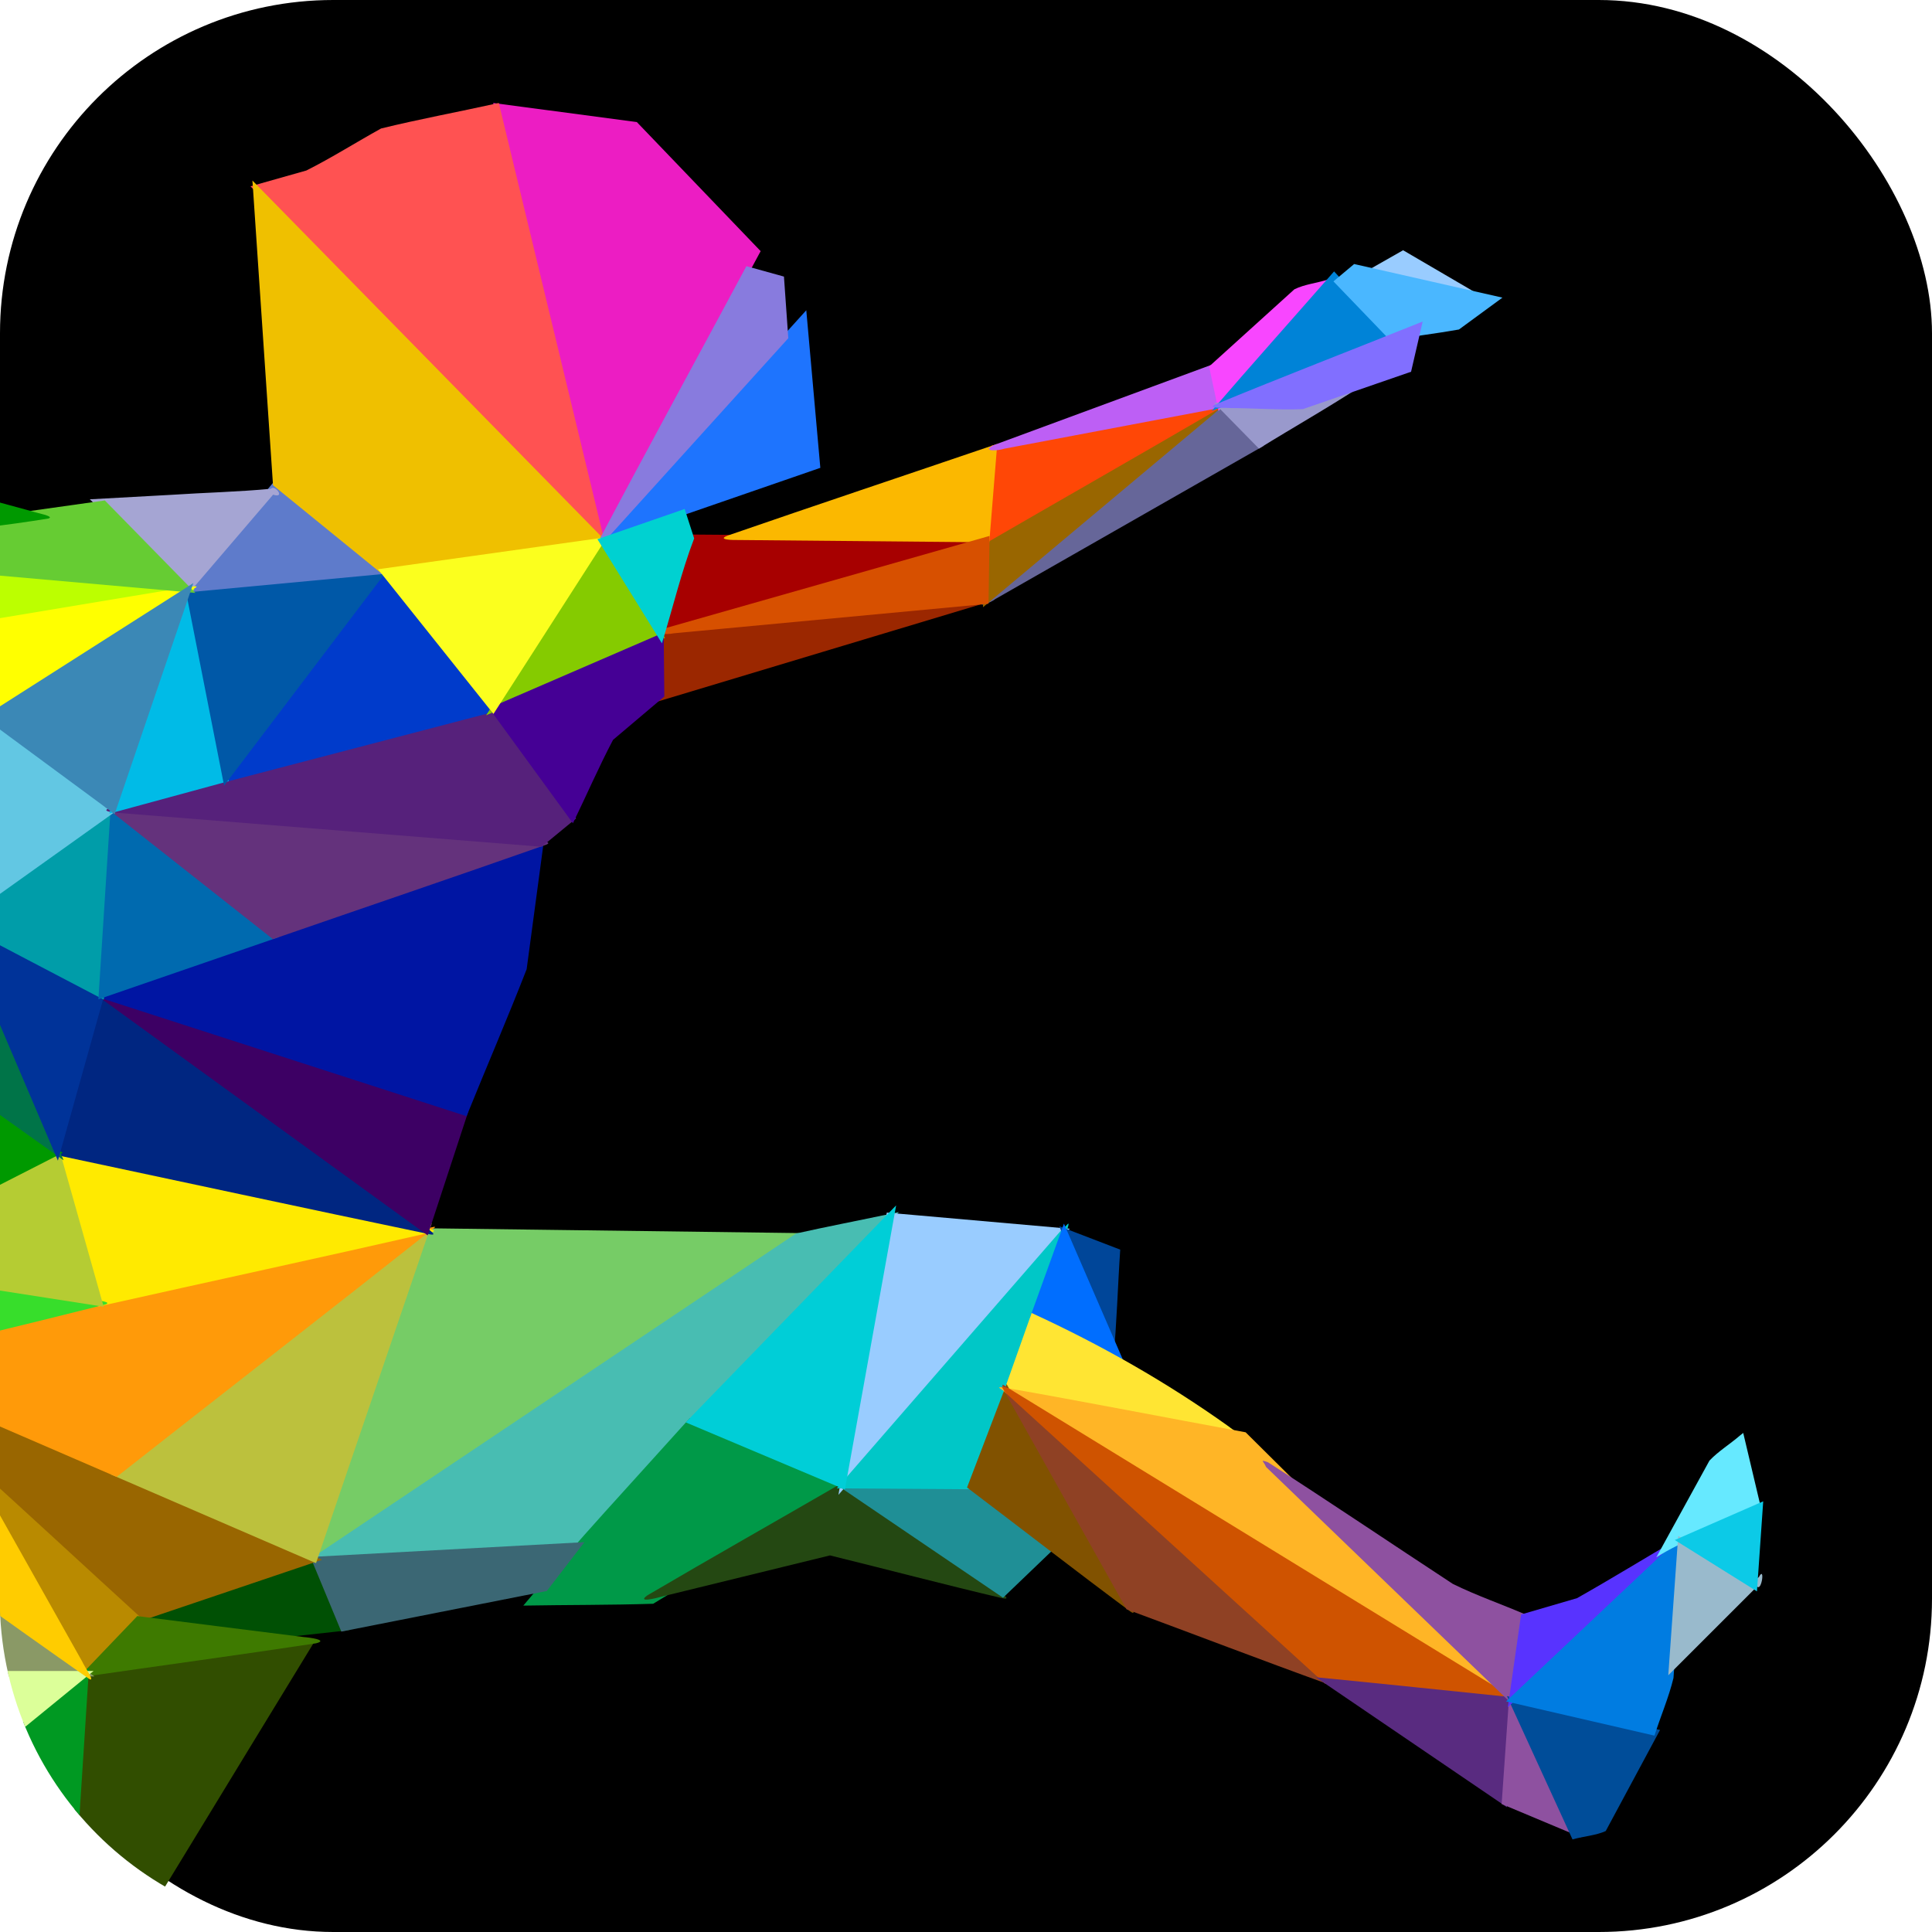 <?xml version="1.0" encoding="UTF-8" standalone="no"?>
<!-- Created with Inkscape (http://www.inkscape.org/) -->

<svg
   xmlns:dc="http://purl.org/dc/elements/1.1/"
   xmlns:cc="http://creativecommons.org/ns#"
   xmlns:rdf="http://www.w3.org/1999/02/22-rdf-syntax-ns#"
   xmlns:svg="http://www.w3.org/2000/svg"
   xmlns="http://www.w3.org/2000/svg"
   xmlns:sodipodi="http://sodipodi.sourceforge.net/DTD/sodipodi-0.dtd"
   xmlns:inkscape="http://www.inkscape.org/namespaces/inkscape"
   id="svg3039"
   version="1.1"
   inkscape:version="0.91 r13725"
   width="800"
   height="800"
   sodipodi:docname="kid-ico.svg"
   inkscape:export-filename="/home/elijah/Desktop/leap.png"
   inkscape:export-xdpi="299.9664"
   inkscape:export-ydpi="299.9664"
   style="enable-background:new">
  <defs
     id="defs3043">
    <clipPath
       clipPathUnits="userSpaceOnUse"
       id="clipPath5166">
      <path
         style="display:inline;opacity:1;fill:#7c7c7c;fill-opacity:0.497;stroke:none;enable-background:new"
         d="m 376.074,-103.236 336.036,0 c 49.028,0 88.498,39.47 88.498,88.498 l 0,336.036 c 0,49.028 -39.47,88.498 -88.498,88.498 l -336.036,0 c -49.028,0 -88.498,-39.47 -88.498,-88.498 l 0,-336.036 c 0,-49.028 39.47,-88.498 88.498,-88.498 z"
         id="path5168"
         inkscape:connector-curvature="0" />
    </clipPath>
  </defs>
  <sodipodi:namedview
     pagecolor="#ffffff"
     bordercolor="#666666"
     borderopacity="1"
     objecttolerance="16"
     gridtolerance="10"
     guidetolerance="10"
     inkscape:pageopacity="0"
     inkscape:pageshadow="2"
     inkscape:window-width="1601"
     inkscape:window-height="991"
     id="namedview3041"
     showgrid="false"
     fit-margin-top="20"
     fit-margin-left="20"
     fit-margin-right="20"
     fit-margin-bottom="20"
     inkscape:zoom="0.5"
     inkscape:cx="34.78552"
     inkscape:cy="230.82443"
     inkscape:window-x="104"
     inkscape:window-y="61"
     inkscape:window-maximized="0"
     inkscape:current-layer="layer2"
     inkscape:snap-global="false"
     inkscape:object-nodes="true"
     inkscape:snap-smooth-nodes="false"
     inkscape:snap-grids="false"
     inkscape:snap-to-guides="false"
     inkscape:object-paths="true"
     showguides="true"
     inkscape:guide-bbox="true" />
  <g
     inkscape:groupmode="layer"
     id="layer1"
     inkscape:label="bg">
    <rect
       style="opacity:1;fill:#000000;fill-opacity:1;stroke:none"
       id="rect3093"
       width="800"
       height="800"
       x="0"
       y="0"
       ry="138" />
  </g>
  <g
     inkscape:groupmode="layer"
     id="layer4"
     inkscape:label="outline"
     style="display:inline"
     transform="translate(20,184.834)" />
  <g
     inkscape:groupmode="layer"
     id="layer2"
     inkscape:label="colors"
     style="display:inline"
     transform="translate(20,184.834)">
    <g
       id="g3445"
       transform="matrix(1.559,0,0,1.559,-468.434,-23.853)"
       clip-path="url(#clipPath5166)">
      <path
         inkscape:connector-curvature="0"
         id="path3292"
         d="m 188.98,410.977 c 6.096,28.838 12.177,57.679 18.281,86.514 8.927,6.001 17.851,12.008 26.778,18.01 -14.561,-34.985 -29.121,-69.969 -43.681,-104.954 -1.329,-1.309 -1.165,-2.454 -1.378,0.429 z"
         style="fill:#cc3f00;fill-opacity:1;stroke:none" />
      <path
         inkscape:connector-curvature="0"
         id="path3220"
         d="m 400.176,223.463 c -10.134,29.761 -20.276,59.52 -30.405,89.283 44.016,-29.49 88.027,-58.988 132.048,-88.469 -33.825,-0.446 -67.649,-0.863 -101.474,-1.311 l -0.117,0.342 -0.053,0.155 z"
         style="fill:#76cc66;fill-opacity:1;stroke:none" />
      <path
         inkscape:connector-curvature="0"
         id="path3226"
         d="m 524.134,219.136 c -8.346,1.763 -16.75,3.377 -25.061,5.231 -43.504,29.146 -87.005,58.299 -130.512,87.441 24.365,-1.301 48.727,-2.64 73.092,-3.943 28.235,-29.742 56.491,-59.464 84.741,-89.192 -0.753,0.154 -1.506,0.309 -2.26,0.463 z"
         style="fill:#48bdb2;fill-opacity:1;stroke:none" />
      <path
         inkscape:connector-curvature="0"
         id="path3228"
         d="m 470.499,273.788 c -14.713,16.393 -29.751,32.491 -43.862,49.409 11.485,-0.204 23.046,-0.127 34.484,-0.486 17.317,-10.493 34.636,-20.983 51.952,-31.478 -14.074,-5.953 -28.159,-11.879 -42.235,-17.829 l -0.239,0.271 -0.1,0.113 z"
         style="fill:#009948;fill-opacity:1;stroke:none" />
      <path
         inkscape:connector-curvature="0"
         id="path3230"
         d="m 370.923,310.26 c -16.315,5.511 -32.632,11.017 -48.946,16.53 7.736,2.246 15.455,4.641 23.196,6.813 11.72,-1.29 23.442,-2.566 35.162,-3.864 -2.933,-6.56 -5.873,-13.116 -8.79,-19.682 l -0.344,0.112 -0.278,0.091 z"
         style="fill:#005004;fill-opacity:1;stroke:none" />
      <path
         inkscape:connector-curvature="0"
         id="path3234"
         d="m 441.292,306.43 c -23.735,1.285 -47.47,2.567 -71.205,3.853 2.749,6.602 5.48,13.21 8.214,19.818 18.191,-3.592 36.383,-7.181 54.573,-10.779 3.335,-4.319 6.653,-8.652 9.988,-12.971 -0.524,0.026 -1.047,0.053 -1.571,0.079 z"
         style="fill:#3b6774;fill-opacity:1;stroke:none" />
      <path
         inkscape:connector-curvature="0"
         id="path3238"
         d="m 511.129,290.725 c -17.154,9.931 -34.429,19.697 -51.508,29.732 -2.976,2.084 2.307,0.78 3.609,0.392 14.953,-3.661 29.907,-7.322 44.86,-10.984 15.228,3.749 30.409,7.756 45.665,11.344 3.352,0.792 -1.238,-2.123 -2.196,-2.826 -13.346,-9.297 -26.682,-18.608 -40.034,-27.896 l -0.31,0.186 -0.085,0.051 z"
         style="fill:#244812;fill-opacity:1;stroke:none" />
      <path
         inkscape:connector-curvature="0"
         id="path3240"
         d="m 523.072,219.475 c -4.246,24.767 -8.483,49.535 -12.734,74.301 20.473,-23.561 40.95,-47.12 61.431,-70.674 -16.195,-1.426 -32.389,-2.859 -48.585,-4.282 l -0.061,0.356 -0.052,0.299 z"
         style="fill:#99ccff;stroke:none" />
      <path
         inkscape:connector-curvature="0"
         id="path3242"
         d="m 544.348,289.358 c -11.694,0.454 -23.389,0.893 -35.083,1.356 14.933,10.126 29.856,20.266 44.788,30.394 4.944,-4.75 9.891,-9.498 14.847,-14.236 -8.104,-5.837 -16.21,-11.673 -24.304,-17.524 l -0.249,0.011 z"
         style="fill:#1f8f96;fill-opacity:1;stroke:none" />
      <path
         inkscape:connector-curvature="0"
         id="path3244"
         d="m 569.747,223.226 c -19.948,22.943 -39.883,45.896 -59.838,68.832 12.323,0.083 24.646,0.172 36.969,0.249 8.05,-23.034 16.332,-46.002 24.245,-69.075 0.892,-2.885 -0.137,-0.812 -1.376,-0.006 z"
         style="fill:#00c7c7;fill-opacity:1;stroke:none" />
      <path
         inkscape:connector-curvature="0"
         id="path3246"
         d="m 569.623,223.972 c 4.625,11.266 8.842,22.711 13.728,33.862 0.924,-9.7 1.168,-19.461 1.83,-29.185 -5.393,-2.071 -10.782,-4.155 -16.18,-6.214 0.207,0.512 0.414,1.024 0.621,1.537 z"
         style="fill:#004699;fill-opacity:1;stroke:none" />
      <path
         inkscape:connector-curvature="0"
         id="path3248"
         d="m 569.612,223.452 c -2.814,7.785 -5.623,15.571 -8.44,23.354 8.616,4.596 17.247,9.164 25.874,13.739 -5.596,-12.937 -11.212,-25.865 -16.813,-38.8 -0.207,0.569 -0.414,1.137 -0.621,1.706 z"
         style="fill:#006eff;fill-opacity:1;stroke:none" />
      <path
         inkscape:connector-curvature="0"
         id="path3250"
         d="m 561.386,246.23 c -2.411,6.794 -4.817,13.59 -7.231,20.383 21.06,4.035 42.074,8.364 63.161,12.227 2.118,0.212 -2.359,-2.366 -3.315,-3.217 -16.424,-11.727 -34.024,-21.732 -52.355,-30.15 -0.087,0.252 -0.173,0.505 -0.26,0.757 z"
         style="fill:#ffe533;fill-opacity:1;stroke:none" />
      <path
         inkscape:connector-curvature="0"
         id="path3252"
         d="m 554.438,265.8 c -3.314,8.678 -6.632,17.353 -9.943,26.032 14.468,10.943 28.783,22.107 43.347,32.911 2.395,1.73 -0.789,-2.926 -1.261,-4.024 -10.529,-18.789 -21.064,-37.575 -31.589,-56.366 -0.185,0.482 -0.369,0.964 -0.554,1.446 z"
         style="fill:#815200;fill-opacity:1;stroke:none" />
      <path
         inkscape:connector-curvature="0"
         id="path3254"
         d="m 554.483,266.41 c 10.795,19.256 21.584,38.516 32.382,57.77 17.818,6.586 35.564,13.401 53.423,19.853 3.267,1.223 -0.977,-2.224 -1.84,-3.083 -27.731,-25.187 -55.357,-50.512 -83.153,-75.614 -2.043,-1.439 -1.425,-0.832 -0.812,1.073 z"
         style="fill:#8f4124;fill-opacity:1;stroke:none" />
      <path
         inkscape:connector-curvature="0"
         id="path3256"
         d="m 554.743,266.681 c 44.675,27.396 89.35,54.791 134.026,82.187 3.482,1.7 0.315,-1.945 -0.916,-2.912 -23.121,-22.93 -46.243,-45.859 -69.362,-68.79 -21.322,-3.927 -42.618,-8.1 -63.961,-11.851 -3.053,-0.397 -0.671,0.293 0.214,1.366 z"
         style="fill:#ffb526;fill-opacity:1;stroke:none" />
      <path
         inkscape:connector-curvature="0"
         id="path3258"
         d="m 554.63,266.591 c 28.293,25.768 56.607,51.514 84.887,77.295 17.241,1.682 34.456,3.704 51.712,5.181 -0.017,-0.655 -3.234,-2.265 -4.489,-3.142 -43.751,-26.829 -87.501,-53.657 -131.252,-80.486 -1.876,-0.318 -2.374,-1.274 -0.859,1.152 z"
         style="fill:#cf5300;fill-opacity:1;stroke:none" />
      <path
         inkscape:connector-curvature="0"
         id="path3260"
         d="m 639.427,343.784 c 16.149,10.987 32.304,21.966 48.449,32.958 0.681,-9.713 1.361,-19.426 2.034,-29.139 -17.577,-1.795 -35.146,-3.668 -52.731,-5.378 0.749,0.52 1.499,1.039 2.248,1.559 z"
         style="fill:#592b80;fill-opacity:1;stroke:none" />
      <path
         inkscape:connector-curvature="0"
         id="path3262"
         d="m 623.902,286.363 c 21.498,20.722 42.995,41.444 64.493,62.166 -0.636,9.122 -1.276,18.243 -1.909,27.366 7.033,2.955 14.068,5.904 21.106,8.847 -5.893,-12.214 -11.805,-24.42 -17.705,-36.631 1.07,-7.48 2.139,-14.96 3.209,-22.439 -6.489,-2.811 -13.245,-5.115 -19.571,-8.236 -16.374,-10.731 -32.627,-21.725 -49.077,-32.292 -2.43,-0.879 -1.108,-0.253 -0.545,1.22 z"
         style="fill:#8e51a0;fill-opacity:1;stroke:none" />
      <path
         inkscape:connector-curvature="0"
         id="path3264"
         d="m 688.486,348.552 c 5.606,12.252 11.226,24.499 16.824,36.755 2.87,-0.845 6.245,-1.035 8.824,-2.237 4.81,-8.948 9.615,-17.899 14.429,-26.846 -13.563,-2.996 -27.125,-5.993 -40.687,-8.994 0.203,0.441 0.407,0.881 0.61,1.322 z"
         style="fill:#004d99;fill-opacity:1;stroke:none" />
      <path
         inkscape:connector-curvature="0"
         id="path3266"
         d="m 733.647,305.266 c -9.058,5.29 -18.019,10.802 -27.136,15.954 -4.954,1.444 -9.903,2.907 -14.861,4.339 -1.152,8.213 -2.343,16.421 -3.514,24.631 15.504,-14.708 31.196,-29.266 46.569,-44.081 1.422,-2.034 0.622,-1.164 -1.057,-0.843 z"
         style="fill:#5833ff;fill-opacity:1;stroke:none" />
      <path
         inkscape:connector-curvature="0"
         id="path3268"
         d="m 733.523,305.357 c -15.287,14.428 -30.573,28.858 -45.862,43.285 13.14,3.032 26.281,6.062 39.421,9.095 1.61,-5.12 3.797,-10.122 5.046,-15.319 0.918,-12.776 1.828,-25.552 2.75,-38.327 -0.452,0.422 -0.904,0.844 -1.356,1.265 z"
         style="fill:#007ce1;fill-opacity:1;stroke:none" />
      <path
         inkscape:connector-curvature="0"
         id="path3272"
         d="m 749.759,278.048 c -2.625,2.266 -5.708,4.146 -8.072,6.633 -4.707,8.564 -9.409,17.131 -14.119,25.693 7.219,-4.588 15.382,-7.233 23.195,-10.598 1.392,-1.13 5.445,-0.9 4.433,-3.257 -1.514,-6.394 -3.035,-12.787 -4.545,-19.182 -0.298,0.237 -0.595,0.475 -0.893,0.712 z"
         style="fill:#66e9ff;fill-opacity:1;stroke:none" />
      <path
         inkscape:connector-curvature="0"
         id="path3274"
         d="m 733.297,305.831 c -0.851,11.958 -1.706,23.915 -2.553,35.873 7.863,-7.861 15.728,-15.72 23.592,-23.58 1.238,1.399 2.151,-5.674 0.472,-2.51 -1.503,1.609 -3.669,-1.55 -5.448,-1.932 -5.328,-2.992 -10.651,-5.995 -15.983,-8.98 -0.026,0.377 -0.053,0.753 -0.079,1.13 z"
         style="fill:#99bacc;fill-opacity:1;stroke:none" />
      <path
         inkscape:connector-curvature="0"
         id="path3278"
         d="m 249.518,259.1 c 24.894,22.824 49.794,45.643 74.685,68.47 16.317,-5.52 32.643,-11.014 48.957,-16.541 -41.083,-17.716 -82.111,-35.59 -123.225,-53.213 -2.115,-0.356 -2.271,-1.098 -0.417,1.284 z"
         style="fill:#996600;stroke:none" />
      <path
         inkscape:connector-curvature="0"
         id="path3280"
         d="m 400.424,223.136 c -27.777,21.741 -55.546,43.493 -83.328,65.228 18.16,7.856 36.32,15.709 54.483,23.558 10.268,-30.091 20.51,-60.19 30.755,-90.288 -0.636,0.501 -1.273,1.002 -1.909,1.503 z"
         style="fill:#bcc13d;fill-opacity:1;stroke:none" />
      <path
         inkscape:connector-curvature="0"
         id="path3282"
         d="m 400.707,223 c -30.65,6.869 -61.368,13.455 -91.975,20.504 -20.333,4.956 -40.664,9.922 -60.998,14.872 23.627,10.212 47.25,20.431 70.877,30.642 27.897,-21.94 55.959,-43.679 83.784,-65.705 2.29,-1.512 -1.084,-0.167 -1.687,-0.313 z"
         style="fill:#ff9a09;fill-opacity:1;stroke:none" />
      <path
         inkscape:connector-curvature="0"
         id="path3116"
         d="m 369.647,333.005 c -19.954,2.544 -39.905,5.106 -59.861,7.638 -2.208,34.503 -4.547,68.999 -6.644,103.508 22.78,-37.041 45.31,-74.238 67.996,-111.338 -0.497,0.064 -0.994,0.128 -1.491,0.192 z"
         style="fill:#314e00;fill-opacity:1;stroke:none" />
      <path
         inkscape:connector-curvature="0"
         id="path3114"
         d="m 278.172,285.324 c 10.716,19.057 21.425,38.117 32.145,57.172 5.013,-5.275 10.058,-10.521 15.084,-15.784 -15.485,-14.137 -30.866,-28.41 -46.416,-42.462 -2.041,-1.45 -1.406,-0.819 -0.813,1.074 z"
         style="fill:#b98a00;fill-opacity:1;stroke:none" />
      <path
         inkscape:connector-curvature="0"
         id="path3288"
         d="m 323.853,326.248 c -5.12,5.347 -10.228,10.705 -15.355,16.044 21.02,-3.05 42.094,-5.896 63.08,-9.078 3.478,-0.861 -1.895,-1.574 -3.219,-1.655 -14.752,-1.864 -29.508,-3.7 -44.257,-5.582 l -0.244,0.267 -0.004,0.005 z"
         style="fill:#3e7a00;fill-opacity:1;stroke:none" />
      <path
         inkscape:connector-curvature="0"
         id="path3290"
         d="m 303.809,440.817 c -28.097,6.837 -56.189,13.694 -84.289,20.519 10.153,16.75 20.323,33.489 30.484,50.234 18.607,-23.751 37.213,-47.504 55.827,-71.25 -0.674,0.166 -1.348,0.331 -2.022,0.497 z"
         style="fill:#006600;stroke:none" />
      <path
         inkscape:connector-curvature="0"
         id="path3294"
         d="m 189.025,411.113 c 14.328,34.419 28.645,68.843 42.98,103.259 6.415,-1.174 12.828,-2.362 19.242,-3.548 -20.312,-33.455 -40.623,-66.911 -60.934,-100.367 -1.463,-0.883 -1.57,-2.387 -1.288,0.655 z"
         style="fill:#ff0000;fill-opacity:1;stroke:none" />
      <path
         inkscape:connector-curvature="0"
         id="path3296"
         d="m 85.687,378.595 c 36.932,20.3 73.863,40.601 110.795,60.9 -2.041,-9.746 -4.111,-19.487 -6.169,-29.23 -34.69,-10.989 -69.374,-21.996 -104.061,-32.992 -1.917,0.122 -2.601,-0.661 -0.565,1.322 z"
         style="fill:#ff3300;stroke:none" />
      <path
         inkscape:connector-curvature="0"
         id="path3298"
         d="m 85.585,378.527 c 39.486,32.253 78.967,64.513 118.456,96.762 -2.64,-12.555 -5.299,-25.105 -7.943,-37.659 -36.573,-20.095 -73.14,-40.202 -109.711,-60.301 -1.869,-0.198 -2.442,-1.169 -0.802,1.198 z"
         style="fill:#990000;stroke:none" />
      <path
         inkscape:connector-curvature="0"
         id="path3302"
         d="m 84.376,343.727 c -9.51,4.308 -19.017,8.623 -28.529,12.926 10.322,7.595 20.639,15.195 30.97,22.778 -0.481,-12.049 -0.977,-24.097 -1.469,-36.145 -0.324,0.147 -0.648,0.294 -0.972,0.441 z"
         style="fill:#333366;stroke:none" />
      <path
         inkscape:connector-curvature="0"
         id="path3304"
         d="m 57.191,356.077 c -13.833,1.62 -27.723,2.939 -41.519,4.746 -3.311,0.489 1.986,1.543 3.068,1.818 22.619,5.349 45.203,10.889 67.844,16.118 3.487,0.9 -1.155,-2.054 -2.157,-2.884 C 75.442,369.27 66.466,362.65 57.474,356.054 l -0.282,0.023 z"
         style="fill:#0066cc;stroke:none" />
      <path
         inkscape:connector-curvature="0"
         id="path3306"
         d="m 13.036,377.33 c 5.925,2.98 12.515,4.444 18.547,7.234 4.197,1.594 8.365,3.596 12.581,4.946 14.114,-3.699 28.311,-7.185 42.373,-11.017 3.313,-1.268 -2.089,-1.358 -3.392,-1.264 -22.768,-0.044 -45.548,-0.246 -68.308,-0.191 -0.6,0.098 -1.201,0.195 -1.801,0.292 z"
         style="fill:#99ccff;stroke:none" />
      <path
         inkscape:connector-curvature="0"
         id="path3308"
         d="m 85.901,377.25 c -15.935,3.021 -31.87,6.039 -47.805,9.062 13.299,5.115 26.605,10.213 39.907,15.321 3.063,-8.204 6.096,-16.418 9.163,-24.62 -0.422,0.079 -0.844,0.158 -1.265,0.237 z"
         style="fill:#9999ff;stroke:none" />
      <path
         inkscape:connector-curvature="0"
         id="path3310"
         d="m 85.37,377.68 c -3.65,8.76 -7.297,17.521 -10.948,26.281 11.655,5.984 23.305,11.977 34.958,17.965 -7.809,-15.224 -15.607,-30.454 -23.411,-45.681 -0.2,0.478 -0.399,0.957 -0.599,1.435 z"
         style="fill:#666699;stroke:none" />
      <path
         inkscape:connector-curvature="0"
         id="path3314"
         d="m 85.393,378.29 c 7.32,14.165 14.47,28.481 21.897,42.551 33.797,24.117 67.604,48.22 101.395,72.346 -1.813,-6.745 -3.287,-13.71 -5.322,-20.315 -39.17,-31.943 -78.238,-64.023 -117.473,-95.88 -2.27,-1.823 -1.008,-0.33 -0.497,1.298 z"
         style="fill:#702700;fill-opacity:1;stroke:none" />
      <path
         inkscape:connector-curvature="0"
         id="path3316"
         d="m 307.334,386.866 c -39.598,7.82 -79.198,15.632 -118.795,23.456 10.636,17.536 21.296,35.058 31.93,52.596 29.86,-25.522 59.718,-51.046 89.565,-76.583 -0.9,0.177 -1.8,0.354 -2.7,0.531 z"
         style="fill:#00d73a;fill-opacity:1;stroke:none" />
      <path
         inkscape:connector-curvature="0"
         id="path3318"
         d="m 306.995,387.024 c -29.453,25.255 -59.052,50.346 -88.413,75.705 0.264,0.531 3.903,-0.746 5.399,-0.988 26.896,-6.548 53.79,-13.102 80.686,-19.647 1.213,-18.726 2.421,-37.452 3.638,-56.177 -0.437,0.369 -0.874,0.738 -1.311,1.107 z"
         style="fill:#009900;stroke:none" />
      <path
         inkscape:connector-curvature="0"
         id="path3320"
         d="m 310.012,340.722 c -25.987,21.294 -52.128,42.406 -78.018,63.815 25.425,-5.272 50.775,-10.927 76.165,-16.372 1.039,-16.165 2.098,-32.329 3.13,-48.494 -0.426,0.35 -0.851,0.701 -1.277,1.051 z"
         style="fill:#009922;fill-opacity:1;stroke:none" />
      <path
         inkscape:connector-curvature="0"
         id="path3322"
         d="m 246.468,296.227 c 0.679,15.265 1.349,30.529 2.034,45.794 21.407,-0.003 42.815,-0.008 64.222,-0.011 -22.11,-15.751 -44.213,-31.513 -66.324,-47.263 0.023,0.493 0.045,0.987 0.068,1.48 z"
         style="fill:#8a9966;fill-opacity:1;stroke:none" />
      <path
         inkscape:connector-curvature="0"
         id="path3324"
         d="m 249.191,340.575 c -3.983,-0.611 0.322,1.664 1.535,2.856 9.876,7.792 19.748,15.591 29.627,23.38 10.714,-8.75 21.427,-17.502 32.145,-26.247 -21.102,0.003 -42.205,0.008 -63.307,0.011 z"
         style="fill:#dcff99;fill-opacity:1;stroke:none" />
      <path
         inkscape:connector-curvature="0"
         id="path3326"
         d="m 248.479,341.185 c -1.312,8.406 -2.611,16.814 -3.932,25.219 12.632,0.061 25.264,0.147 37.896,0.215 -11.26,-8.882 -22.516,-17.768 -33.772,-26.654 -0.064,0.407 -0.128,0.814 -0.192,1.22 z"
         style="fill:#516633;fill-opacity:1;stroke:none" />
      <path
         inkscape:connector-curvature="0"
         id="path3328"
         d="m 244.705,365.477 c -3.873,13.306 -7.735,26.615 -11.615,39.918 16.418,-13.411 32.846,-26.811 49.263,-40.224 -12.5,-0.07 -25,-0.15 -37.501,-0.215 l -0.098,0.348 -0.049,0.172 z"
         style="fill:#57ea00;fill-opacity:1;stroke:none" />
      <path
         inkscape:connector-curvature="0"
         id="path3330"
         d="m 302.171,203.035 c 3.832,13.581 7.653,27.164 11.491,40.743 29.455,-6.609 58.975,-12.967 88.4,-19.69 2.981,-0.672 -2.701,-1.3 -3.879,-1.701 -32.109,-6.835 -64.219,-13.668 -96.329,-20.504 0.105,0.384 0.211,0.768 0.316,1.152 z"
         style="fill:#ffea00;fill-opacity:1;stroke:none" />
      <path
         inkscape:connector-curvature="0"
         id="path3346"
         d="m 313.865,160.925 c -3.965,14.154 -7.936,28.306 -11.898,42.461 33.156,7.033 66.292,14.2 99.469,21.114 3.573,0.872 -1.153,-1.997 -2.19,-2.872 -28.367,-20.568 -56.728,-41.144 -85.098,-61.708 -0.094,0.335 -0.188,0.67 -0.282,1.006 z"
         style="fill:#002681;fill-opacity:1;stroke:none" />
      <path
         inkscape:connector-curvature="0"
         id="path3348"
         d="m 314.136,161.704 c 29.035,21.052 58.063,42.114 87.102,63.16 3.625,-10.999 7.213,-22.011 10.824,-33.015 -32.546,-10.473 -65.057,-21.108 -97.629,-31.468 -2.454,-0.45 -1.634,-0.154 -0.297,1.323 z"
         style="fill:#3d0064;fill-opacity:1;stroke:none" />
      <path
         inkscape:connector-curvature="0"
         id="path3350"
         d="m 431.021,120.215 c -39.579,13.643 -79.163,27.27 -118.738,40.924 33.093,10.692 66.186,21.385 99.282,32.066 5.267,-13.027 10.866,-25.962 15.957,-39.034 1.536,-11.443 3.067,-22.886 4.607,-34.329 -0.369,0.124 -0.738,0.249 -1.107,0.373 z"
         style="fill:#0015a3;fill-opacity:1;stroke:none" />
      <path
         inkscape:connector-curvature="0"
         id="path3362"
         d="m 244.671,231.994 c -1.739,6.124 -3.488,12.246 -5.22,18.372 3.464,2.986 6.909,5.994 10.361,8.994 21.727,-5.358 43.517,-10.506 65.207,-15.985 3.471,-0.805 -1.994,-1.289 -3.237,-1.556 -22.31,-3.479 -44.621,-6.95 -66.93,-10.434 l -0.103,0.347 -0.078,0.263 z"
         style="fill:#37de2b;fill-opacity:1;stroke:none" />
      <path
         inkscape:connector-curvature="0"
         id="path3364"
         d="m 302.543,202.199 c -19.829,10.124 -39.66,20.245 -59.488,30.371 24.041,3.741 48.082,7.484 72.12,11.242 -3.952,-14.002 -7.884,-28.011 -11.852,-42.009 -0.26,0.132 -0.52,0.264 -0.78,0.395 z"
         style="fill:#b5cc33;fill-opacity:1;stroke:none" />
      <path
         inkscape:connector-curvature="0"
         id="path3366"
         d="m 261.077,173.353 c -2.55,8.161 -5.097,16.324 -7.649,24.484 2.469,6.082 4.917,12.173 7.378,18.259 -5.466,5.536 -11.359,10.713 -16.556,16.475 -1.052,1.883 3.5,-0.837 4.67,-1.375 18.447,-9.418 36.894,-18.835 55.341,-28.252 -14.3,-10.176 -28.59,-20.365 -42.89,-30.541 -0.098,0.316 -0.196,0.633 -0.294,0.949 z"
         style="fill:#009900;stroke:none" />
      <path
         inkscape:connector-curvature="0"
         id="path3370"
         d="m 275.912,140.87 c -5.017,10.979 -10.032,21.958 -15.05,32.936 14.556,10.378 29.124,20.74 43.681,31.117 -9.316,-21.845 -18.631,-43.69 -27.953,-65.533 -0.226,0.493 -0.452,0.987 -0.678,1.48 z"
         style="fill:#007448;fill-opacity:1;stroke:none" />
      <path
         inkscape:connector-curvature="0"
         id="path3372"
         d="m 275.901,141.457 c 9.041,21.184 18.063,42.377 27.117,63.555 4.134,-14.756 8.271,-29.512 12.406,-44.268 -13.44,-7.047 -26.872,-14.109 -40.314,-21.151 0.264,0.621 0.527,1.243 0.791,1.864 z"
         style="fill:#003399;fill-opacity:1;stroke:none" />
      <path
         inkscape:connector-curvature="0"
         id="path3374"
         d="m 317.311,111.222 c -14.042,10.013 -28.074,20.038 -42.122,30.043 13.339,7.011 26.678,14.022 40.031,21.004 1.099,-17.31 2.229,-34.618 3.322,-51.929 -0.411,0.294 -0.821,0.588 -1.232,0.881 z"
         style="fill:#009da9;fill-opacity:1;stroke:none" />
      <path
         inkscape:connector-curvature="0"
         id="path3376"
         d="m 317.006,111.764 c -1.077,16.797 -2.158,33.595 -3.231,50.392 15.997,-5.506 31.996,-11.006 47.986,-16.53 -14.894,-11.739 -29.778,-23.492 -44.664,-35.241 -0.03,0.459 -0.06,0.919 -0.09,1.378 z"
         style="fill:#006aaf;fill-opacity:1;stroke:none" />
      <path
         inkscape:connector-curvature="0"
         id="path3888"
         d="m 283.72,87.144 c -2.706,18.533 -5.399,37.069 -8.112,55.601 14.452,-10.307 28.898,-20.622 43.353,-30.925 -11.684,-8.633 -23.377,-17.254 -35.071,-25.874 -0.057,0.399 -0.113,0.798 -0.169,1.198 z"
         style="fill:#62c7e3;fill-opacity:1;stroke:none" />
      <path
         inkscape:connector-curvature="0"
         id="path3378"
         d="m 317.277,112.374 c 14.286,11.272 28.57,22.546 42.856,33.817 24.001,-8.312 48.064,-16.473 72.021,-24.896 3.467,-1.098 -2.049,-1.121 -3.362,-1.316 -37.797,-3.029 -75.594,-6.055 -113.391,-9.085 0.625,0.493 1.25,0.987 1.876,1.48 z"
         style="fill:#64327c;fill-opacity:1;stroke:none" />
      <path
         inkscape:connector-curvature="0"
         id="path3382"
         d="m 418.457,84.421 c -33.74,8.964 -67.532,17.779 -101.239,26.836 -3.666,0.987 1.219,1.382 2.616,1.449 37.22,2.981 74.441,5.965 111.661,8.945 3.048,-2.52 6.112,-5.02 9.163,-7.536 -7.233,-9.946 -14.479,-19.882 -21.727,-29.817 l -0.35,0.092 -0.125,0.033 z"
         style="fill:#56217b;fill-opacity:1;stroke:none" />
      <path
         inkscape:connector-curvature="0"
         id="path3386"
         d="m 388.821,48.039 c -14.368,18.963 -28.739,37.925 -43.105,56.889 24.724,-6.468 49.452,-12.921 74.176,-19.389 -10.162,-12.75 -20.34,-25.488 -30.507,-38.235 -0.188,0.245 -0.377,0.49 -0.565,0.734 z"
         style="fill:#003bcb;fill-opacity:1;stroke:none" />
      <path
         inkscape:connector-curvature="0"
         id="path3398"
         d="m 336.971,53.078 c -4.94,13.457 -10.212,26.807 -14.947,40.33 -1.772,6.477 -3.562,12.949 -5.323,19.429 10.566,-2.868 21.131,-5.738 31.693,-8.621 -3.502,-17.846 -7.015,-35.69 -10.53,-53.533 -0.298,0.798 -0.595,1.597 -0.893,2.395 z"
         style="fill:#00bbe7;fill-opacity:1;stroke:none" />
      <path
         inkscape:connector-curvature="0"
         id="path3400"
         d="m 389.329,47.757 c -17.513,1.644 -35.027,3.274 -52.539,4.926 3.447,17.579 6.907,35.156 10.372,52.731 14.607,-19.264 29.201,-38.538 43.805,-57.804 -0.546,0.049 -1.092,0.098 -1.638,0.147 z"
         style="fill:#0058a7;fill-opacity:1;stroke:none" />
      <path
         inkscape:connector-curvature="0"
         id="path3402"
         d="m 360.303,24.798 c -8.11,9.802 -16.209,19.614 -24.326,29.411 17.781,-1.655 35.561,-3.331 53.341,-4.994 2.803,1.181 3.722,0.459 1.027,-1.4 -9.864,-7.853 -19.727,-15.706 -29.591,-23.559 l -0.231,0.278 -0.22,0.265 z"
         style="fill:#5e7bcb;fill-opacity:1;stroke:none" />
      <path
         inkscape:connector-curvature="0"
         id="path3404"
         d="m 359.602,26.56 c -8.685,0.831 -17.684,1.025 -26.489,1.611 -7.207,0.397 -14.414,0.796 -21.621,1.191 8.738,8.338 17.478,16.674 26.213,25.015 7.496,-8.745 14.981,-17.499 22.473,-26.247 3.384,1.087 0.522,-2.7 -0.541,-1.611 l -0.035,0.041 z"
         style="fill:#a5a5d3;fill-opacity:1;stroke:none" />
      <path
         inkscape:connector-curvature="0"
         id="path3406"
         d="m 221.791,42.65 c 6.495,3.981 13.599,6.917 20.339,10.478 8.525,4.147 17,8.694 25.556,12.594 23.464,-3.97 46.995,-7.716 70.418,-11.826 3.401,-0.993 -1.967,-1.527 -3.27,-1.546 -37.038,-3.243 -74.072,-6.609 -111.111,-9.776 -0.644,0.025 -1.288,0.051 -1.932,0.076 z"
         style="fill:#bcff00;fill-opacity:1;stroke:none" />
      <path
         inkscape:connector-curvature="0"
         id="path3408"
         d="m 337.524,52.615 c -23.844,3.972 -47.687,7.954 -71.532,11.92 7.537,6.971 15.078,13.938 22.62,20.903 16.738,-10.751 33.64,-21.272 50.273,-32.172 2.472,-1.385 -0.474,-0.518 -1.36,-0.651 z"
         style="fill:#ffff00;stroke:none" />
      <path
         inkscape:connector-curvature="0"
         id="path3410"
         d="m 315.119,29.713 c -30.401,4.286 -60.802,8.572 -91.203,12.858 -3.762,0.907 0.991,1.708 2.555,1.658 37.688,3.329 75.376,6.667 113.065,9.991 C 331.521,46.028 323.504,37.839 315.481,29.656 l -0.357,0.056 -0.004,7.2e-4 z"
         style="fill:#66cc33;stroke:none" />
      <path
         inkscape:connector-curvature="0"
         id="path3412"
         d="m 210.583,9.815 c 3.225,2.939 7.625,4.219 11.346,6.458 14.747,7.625 29.498,15.245 44.243,22.874 11.441,-1.621 22.958,-2.825 34.353,-4.689 1.766,-0.597 -3.297,-1.49 -4.444,-1.927 -27.863,-7.583 -55.726,-15.166 -83.589,-22.749 -0.636,0.011 -1.273,0.023 -1.909,0.034 z"
         style="fill:#009900;stroke:none" />
      <path
         inkscape:connector-curvature="0"
         id="path3414"
         d="m 211.758,10.968 c 9.281,10.412 18.552,20.834 27.84,31.241 9.718,-1.105 19.433,-2.242 29.151,-3.356 -18.944,-9.728 -37.79,-19.685 -56.802,-29.257 -2.809,-1.272 -0.728,0.086 -0.188,1.371 z"
         style="fill:#00d96c;fill-opacity:1;stroke:none" />
      <path
         inkscape:connector-curvature="0"
         id="path3416"
         d="m 186.528,-2.184 c -3.932,9.905 -7.866,19.809 -11.796,29.716 17.682,-0.493 35.365,-0.976 53.048,-1.458 C 214.142,16.372 200.504,6.671 186.867,-3.031 c -0.113,0.282 -0.226,0.565 -0.339,0.847 z"
         style="fill:#4dd1ff;fill-opacity:1;stroke:none" />
      <path
         inkscape:connector-curvature="0"
         id="path3418"
         d="m 225.576,24.685 c -17.31,0.474 -34.619,0.953 -51.929,1.424 9.533,6.88 19.069,13.756 28.597,20.643 8.438,-7.385 16.898,-14.746 25.343,-22.123 -0.67,0.019 -1.341,0.038 -2.011,0.057 z"
         style="fill:#a8fee7;fill-opacity:1;stroke:none" />
      <path
         inkscape:connector-curvature="0"
         id="path3420"
         d="m 225.125,24.865 c -8.384,7.314 -16.765,14.631 -25.151,21.942 13.797,-1.589 27.593,-3.187 41.387,-4.802 -5.232,-5.871 -10.461,-11.745 -15.694,-17.615 l -0.272,0.238 -0.27,0.236 z"
         style="fill:#33ccca;fill-opacity:1;stroke:none" />
      <path
         inkscape:connector-curvature="0"
         id="path3422"
         d="m 186.777,-1.325 c 12.93,9.12 25.739,18.467 38.744,27.445 3.082,1.58 -0.379,-2.51 -1.303,-3.357 -3.881,-4.29 -7.653,-8.72 -11.6,-12.924 -8.499,-4.111 -16.908,-8.518 -25.464,-12.444 -2.107,-0.547 -1.273,0.001 -0.376,1.281 z"
         style="fill:#0083d7;stroke:none" />
      <path
         inkscape:connector-curvature="0"
         id="path3424"
         d="m 186.754,-2.489 c -11.429,8.742 -22.96,17.392 -34.326,26.19 -2.049,3.288 -4.1,6.574 -6.147,9.864 10.018,-2.055 20.037,-4.104 30.055,-6.158 4.148,-10.494 8.325,-20.977 12.485,-31.467 -0.689,0.524 -1.378,1.047 -2.068,1.571 z"
         style="fill:#0099ff;stroke:none" />
      <path
         inkscape:connector-curvature="0"
         id="path3426"
         d="m 175.659,26.063 c -9.769,2.006 -19.542,3.993 -29.309,6.011 4.223,4.353 8.432,8.72 12.643,13.084 15.182,0.494 30.364,0.972 45.545,1.469 -9.518,-6.878 -19.044,-13.744 -28.563,-20.62 l -0.316,0.057 z"
         style="fill:#508bff;fill-opacity:1;stroke:none" />
      <path
         inkscape:connector-curvature="0"
         id="path3444"
         d="m 463.618,63.835 c -1.468,0.941 -0.466,4.229 -0.964,6.093 -0.25,4.425 -0.508,8.849 -0.754,13.274 29.172,-8.796 58.355,-17.555 87.531,-26.337 3.488,-1.515 -1.329,-1.539 -2.79,-1.165 -27.675,2.712 -55.349,5.425 -83.024,8.137 z"
         style="fill:#9b2700;fill-opacity:1;stroke:none" />
      <path
         inkscape:connector-curvature="0"
         id="path3446"
         d="M 611.236,3.782 C 590.499,21.152 569.762,38.522 549.025,55.892 c -2.553,2.778 1.875,0.87 3.023,-0.068 C 575.802,42.259 599.568,28.715 623.315,15.137 619.455,11.212 615.611,7.271 611.745,3.353 l -0.276,0.233 -0.232,0.196 z"
         style="fill:#666699;stroke:none" />
      <path
         inkscape:connector-curvature="0"
         id="path3448"
         d="m 469.674,39.237 c -2.367,8.757 -4.749,17.51 -7.107,26.27 29.221,-8.32 58.511,-16.476 87.681,-24.926 3.397,-1.3 -2.028,-1.334 -3.392,-1.276 -25.678,-0.198 -51.357,-0.408 -77.035,-0.599 l -0.096,0.348 -0.051,0.183 z"
         style="fill:#a70000;fill-opacity:1;stroke:none" />
      <path
         inkscape:connector-curvature="0"
         id="path3450"
         d="m 611.338,3.714 c -20.771,11.973 -41.543,23.944 -62.313,35.919 -0.104,6.127 -0.189,12.255 -0.282,18.383 21.136,-17.714 42.281,-35.417 63.42,-53.127 0.75,-1.604 2.095,-1.878 -0.825,-1.175 z"
         style="fill:#996600;stroke:none" />
      <path
         inkscape:connector-curvature="0"
         id="path3452"
         d="m 611.564,3.624 c -20.18,3.819 -40.359,7.64 -60.539,11.457 -0.71,8.76 -1.411,17.521 -2.124,26.281 21.137,-12.225 42.359,-24.327 63.44,-36.633 1.506,-1.438 2.301,-1.179 -0.778,-1.105 z"
         style="fill:#ff4706;fill-opacity:1;stroke:none" />
      <path
         inkscape:connector-curvature="0"
         id="path3454"
         d="M 551.466,15.002 C 528.036,22.991 504.541,30.83 481.152,38.912 c -3.565,1.241 1.338,1.295 2.713,1.26 22.179,0.206 44.359,0.398 66.538,0.613 0.708,-8.711 1.404,-17.423 2.113,-26.134 -0.35,0.117 -0.701,0.234 -1.051,0.35 z"
         style="fill:#fbb800;fill-opacity:1;stroke:none" />
      <path
         inkscape:connector-curvature="0"
         id="path3456"
         d="m 609.327,-6.33 c -19.291,7.114 -38.581,14.229 -57.872,21.343 -3.283,1.798 1.507,1.429 2.871,0.919 19.411,-3.673 38.821,-7.349 58.233,-11.02 -0.806,-3.848 -1.627,-7.692 -2.452,-11.536 -0.26,0.098 -0.52,0.196 -0.78,0.294 z"
         style="fill:#bd5ff5;fill-opacity:1;stroke:none" />
      <path
         inkscape:connector-curvature="0"
         id="path3491"
         d="m 640.444,-29.041 c -2.951,0.973 -6.274,1.263 -9.013,2.627 -7.549,6.833 -15.092,13.673 -22.646,20.502 0.824,3.935 1.662,7.866 2.508,11.796 10.486,-11.84 20.958,-23.693 31.456,-35.523 -0.768,0.2 -1.537,0.399 -2.305,0.599 z"
         style="fill:#f846ff;fill-opacity:1;stroke:none" />
      <path
         inkscape:connector-curvature="0"
         id="path3458"
         d="m 647.878,-1.37 c -12.568,1.727 -25.135,3.465 -37.704,5.186 3.949,4.028 7.894,8.06 11.852,12.078 9.229,-5.714 18.707,-11.059 27.777,-17.009 1.381,-0.725 -1.52,-0.133 -1.926,-0.255 z"
         style="fill:#9999cc;stroke:none" />
      <path
         inkscape:connector-curvature="0"
         id="path3460"
         d="m 641.449,-30.566 c -10.64,12.17 -21.436,24.206 -31.975,36.461 16.34,-6.269 32.535,-12.921 48.822,-19.332 -5.442,-5.909 -10.885,-11.818 -16.315,-17.739 -0.177,0.203 -0.354,0.407 -0.531,0.61 z"
         style="fill:#0083d7;fill-opacity:1;stroke:none" />
      <path
         inkscape:connector-curvature="0"
         id="path3462"
         d="m 659.956,-36.588 c -3.683,2.096 -7.374,4.175 -11.05,6.282 10.975,2.378 21.899,5.142 32.902,7.3 3.073,0.289 -1.935,-2.335 -3.013,-2.987 -6.159,-3.6 -12.321,-7.194 -18.477,-10.798 l -0.315,0.177 -0.046,0.026 z"
         style="fill:#99ccff;stroke:none" />
      <path
         inkscape:connector-curvature="0"
         id="path3464"
         d="m 647.042,-32.905 c -1.744,1.461 -3.483,2.929 -5.231,4.384 5.004,5.18 9.987,10.381 14.982,15.57 6.105,-0.962 12.292,-1.714 18.349,-2.791 3.852,-2.822 7.709,-5.638 11.559,-8.463 -13.129,-2.974 -26.258,-5.951 -39.387,-8.926 l -0.271,0.226 z"
         style="fill:#4ab7ff;fill-opacity:1;stroke:none" />
      <path
         inkscape:connector-curvature="0"
         id="path3466"
         d="m 664.227,-17.347 c -17.907,7.199 -35.932,14.145 -53.761,21.517 -2.633,1.166 2.949,0.808 4.102,0.957 6.371,0.026 12.819,0.55 19.144,0.276 9.573,-3.307 19.143,-6.626 28.719,-9.926 1.028,-4.448 2.046,-8.898 3.085,-13.344 -0.429,0.173 -0.859,0.346 -1.288,0.52 z"
         style="fill:#816fff;fill-opacity:1;stroke:none" />
      <path
         inkscape:connector-curvature="0"
         id="path3483"
         d="m 249.326,258.806 c 1.8,5.13 3.601,10.259 5.401,15.389 -2.923,7.732 -5.84,15.466 -8.768,23.196 11.41,-4.039 22.81,-8.107 34.224,-12.135 -10.587,-9.666 -21.106,-19.408 -31.727,-29.038 0.29,0.862 0.58,1.725 0.87,2.587 z"
         style="fill:#ffea00;fill-opacity:1;stroke:none" />
      <path
         inkscape:connector-curvature="0"
         id="path3485"
         d="m 99.957,357.297 c -5.028,7.016 -10.054,14.034 -15.084,21.05 34.866,11.065 69.736,22.114 104.604,33.173 3.673,0.138 -1.081,-2.273 -2.496,-2.632 -26.191,-11.167 -52.382,-22.334 -78.572,-33.501 -2.56,-6.388 -5.128,-12.773 -7.683,-19.163 -0.256,0.358 -0.512,0.716 -0.768,1.073 z"
         style="fill:#ff794b;stroke:none" />
      <path
         inkscape:connector-curvature="0"
         id="path3487"
         d="m 82.998,344.055 c 0.817,11.988 1.638,23.976 2.452,35.964 5.311,-7.411 10.624,-14.822 15.931,-22.236 -1.836,-3.72 -3.683,-7.435 -5.502,-11.163 -4.315,-1.199 -8.632,-2.388 -12.948,-3.582 0.023,0.339 0.045,0.678 0.068,1.017 z"
         style="fill:#6666cc;stroke:none" />
      <path
         inkscape:connector-curvature="0"
         id="path3493"
         d="m 524.01,218.594 c -18.076,18.648 -36.167,37.283 -54.234,55.94 14.092,5.937 28.177,11.891 42.269,17.829 4.532,-25.156 9.082,-50.309 13.615,-75.464 -0.55,0.565 -1.1,1.13 -1.65,1.695 z"
         style="fill:#00ced7;fill-opacity:1;stroke:none" />
      <path
         inkscape:connector-curvature="0"
         id="path3495"
         d="m 754.866,295.979 c -7.464,3.267 -14.933,6.522 -22.394,9.796 7.278,4.543 14.56,9.08 21.829,13.638 0.566,-7.968 1.111,-15.938 1.661,-23.908 -0.365,0.158 -0.731,0.316 -1.096,0.475 z"
         style="fill:#0ccae7;fill-opacity:1;stroke:none" />
      <path
         inkscape:connector-curvature="0"
         id="path3497"
         d="m 278.568,284.296 c -10.975,3.894 -21.948,7.792 -32.925,11.683 21.896,15.525 43.655,31.255 65.63,46.661 1.907,1.126 -1.281,-3.329 -1.771,-4.54 -10.125,-18.002 -20.236,-36.011 -30.369,-54.007 l -0.34,0.122 -0.225,0.081 z"
         style="fill:#ffcc00;stroke:none" />
      <path
         inkscape:connector-curvature="0"
         id="path3499"
         d="m 12.324,359.229 c -3.38,2.128 -7,4.031 -10.237,6.293 -1.1,2.199 -2.199,4.399 -3.299,6.598 2.842,2.37 5.456,5.302 8.418,7.355 26.394,-0.323 52.818,-0.414 79.193,-0.881 3.517,-0.454 -1.715,-1.807 -3,-2.027 -23.605,-5.828 -47.209,-11.661 -70.814,-17.486 l -0.26,0.147 z"
         style="fill:#0099ff;stroke:none" />
      <path
         inkscape:connector-curvature="0"
         id="path3501"
         d="m 549.534,39.35 c -28.597,8.139 -57.194,16.278 -85.791,24.417 -3.464,1.5 1.355,1.56 2.791,1.187 27.889,-2.62 55.779,-5.221 83.667,-7.854 0.092,-6.003 0.187,-12.007 0.271,-18.01 -0.313,0.087 -0.625,0.173 -0.938,0.26 z"
         style="fill:#d75000;fill-opacity:1;stroke:none" />
      <path
         inkscape:connector-curvature="0"
         id="path3146"
         d="m 500.689,-19.629 c -18.561,20.514 -37.115,41.035 -55.68,61.544 20.179,-6.952 40.341,-13.951 60.516,-20.914 -1.233,-13.951 -2.486,-27.9 -3.729,-41.851 -0.369,0.407 -0.738,0.814 -1.107,1.22 z"
         style="fill:#1e74fe;fill-opacity:1;stroke:none" />
      <path
         inkscape:connector-curvature="0"
         id="path3148"
         d="m 418.887,-74.88 c 9.422,39.075 18.853,78.148 28.269,117.224 14.159,-26.307 28.349,-52.597 42.517,-78.899 -10.963,-11.423 -21.923,-22.85 -32.879,-34.28 -12.718,-1.693 -25.44,-3.365 -38.156,-5.073 0.083,0.343 0.166,0.685 0.249,1.028 z"
         style="fill:#ec1dc3;fill-opacity:1;stroke:none" />
      <path
         inkscape:connector-curvature="0"
         id="path3150"
         d="m 419.44,-75.761 c -10.177,2.257 -20.493,4.147 -30.583,6.631 -6.637,3.663 -13.088,7.767 -19.839,11.157 -4.946,1.402 -9.897,2.786 -14.84,4.199 31.517,32.163 63.025,64.334 94.559,96.48 -9.549,-39.535 -19.085,-79.073 -28.608,-118.614 l -0.354,0.075 -0.336,0.072 z"
         style="fill:#ff5252;fill-opacity:1;stroke:none" />
      <path
         inkscape:connector-curvature="0"
         id="path3152"
         d="m 354.823,-53.367 c 1.778,26.33 3.553,52.66 5.333,78.989 9.675,7.873 19.35,15.744 29.026,23.614 19.916,-2.794 39.83,-5.601 59.748,-8.384 -31.403,-32.065 -62.814,-64.123 -94.243,-96.164 0.045,0.648 0.09,1.296 0.136,1.943 z"
         style="fill:#efc000;fill-opacity:1;stroke:none" />
      <path
         inkscape:connector-curvature="0"
         id="path3156"
         d="m 446.806,39.938 c -10.016,15.597 -20.048,31.185 -30.055,46.788 15.836,-6.852 31.679,-13.69 47.511,-20.552 -5.587,-9.08 -11.196,-18.148 -16.835,-27.196 -0.207,0.32 -0.414,0.64 -0.621,0.96 z"
         style="fill:#85cb00;fill-opacity:1;stroke:none" />
      <path
         inkscape:connector-curvature="0"
         id="path3160"
         d="m 462.929,65.179 c -15.137,6.546 -30.273,13.091 -45.41,19.637 7.427,10.198 14.854,20.396 22.292,30.586 3.586,-7.357 6.865,-14.955 10.66,-22.153 4.539,-3.84 9.087,-7.671 13.621,-11.517 -0.05,-5.661 -0.114,-11.321 -0.169,-16.982 -0.331,0.143 -0.663,0.286 -0.994,0.429 z"
         style="fill:#450095;fill-opacity:1;stroke:none" />
      <path
         inkscape:connector-curvature="0"
         id="path3396"
         d="m 337.264,52.717 c -18.037,11.494 -36.07,22.995 -54.11,34.484 11.639,8.599 23.285,17.189 34.936,25.772 6.986,-20.448 13.95,-40.904 20.903,-61.363 -0.576,0.369 -1.152,0.738 -1.729,1.107 z"
         style="fill:#3b88b6;fill-opacity:1;stroke:none" />
      <path
         inkscape:connector-curvature="0"
         id="path3162"
         d="m 485.617,-32.058 c -12.945,24.145 -26.116,48.203 -38.921,72.403 -1.255,3.274 2.416,-0.656 3.191,-1.671 15.712,-17.365 31.409,-34.744 47.13,-52.1 -0.384,-5.457 -0.772,-10.914 -1.152,-16.372 -3.328,-0.915 -6.647,-1.86 -9.977,-2.768 l -0.17,0.319 -0.101,0.189 z"
         style="fill:#887bde;fill-opacity:1;stroke:none" />
      <path
         inkscape:connector-curvature="0"
         id="path3938"
         d="m 447.314,39.622 c -19.758,2.77 -39.514,5.557 -59.273,8.316 10.219,12.811 20.442,25.619 30.665,38.427 10.051,-15.66 20.125,-31.304 30.168,-46.969 -0.52,0.075 -1.039,0.151 -1.559,0.226 z"
         style="fill:#fbff1e;fill-opacity:1;stroke:none" />
      <path
         inkscape:connector-curvature="0"
         id="path3940"
         d="m 468.793,32.176 c -7.491,2.59 -14.98,5.188 -22.473,7.774 5.723,9.211 11.425,18.436 17.129,27.659 2.872,-9.281 5.097,-18.777 8.564,-27.863 -0.845,-2.605 -1.678,-5.213 -2.52,-7.819 -0.234,0.083 -0.467,0.166 -0.701,0.249 z"
         style="fill:#00d1d1;fill-opacity:1;stroke:none" />
    </g>
  </g>
</svg>
